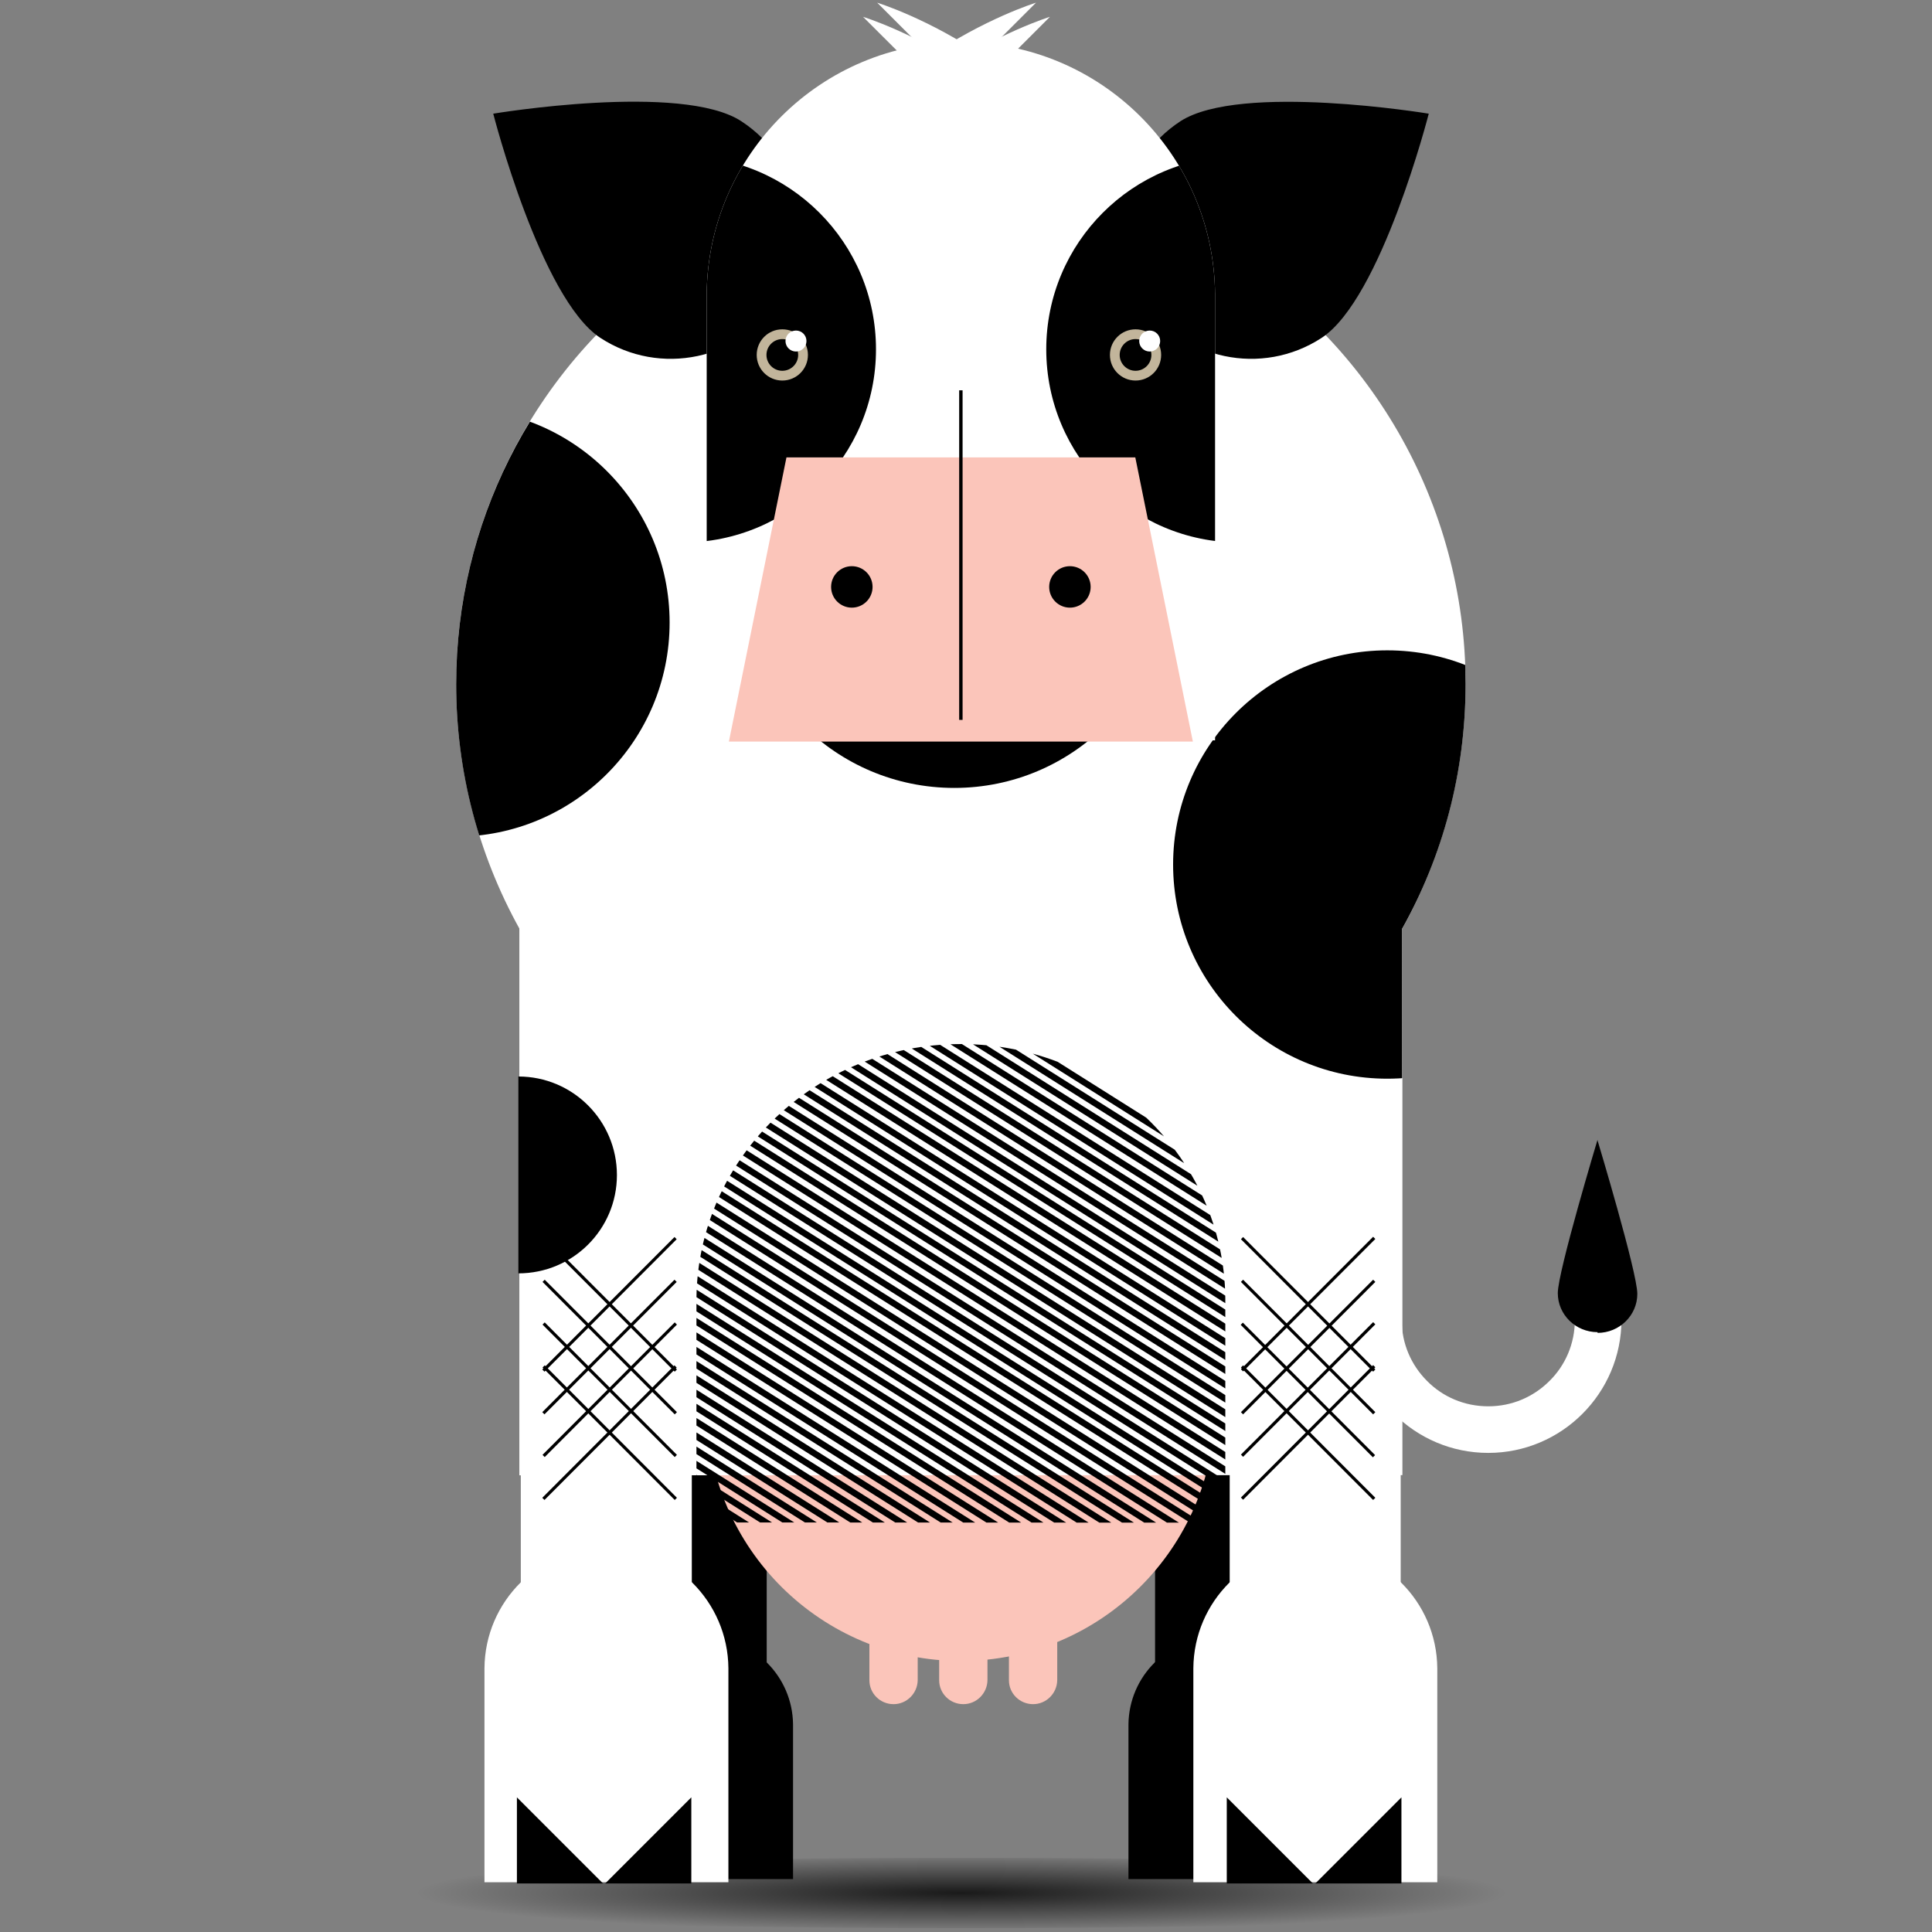 <svg id="Layer_1" xmlns="http://www.w3.org/2000/svg" xmlns:xlink="http://www.w3.org/1999/xlink" viewBox="0 0 792 792">
  <rect x="0" y="0" width="792" height="792" fill="#808080" stroke="none"/>
  <style>
    .st0{fill:url(#SVGID_2_);} .st1{fill:#FFFFFF;} .st2{fill:#FBC5BA;} .st3{clip-path:url(#SVGID_4_);} .st4{clip-path:url(#SVGID_6_);} .st5{clip-path:url(#SVGID_9_);} .st6{clip-path:url(#SVGID_11_);} .st7{clip-path:url(#SVGID_13_);} .st8{clip-path:url(#SVGID_15_);} .st9{stroke:#C2B59B;stroke-width:4;}
  </style>
  <radialGradient id="SVGID_2_" cx="357.706" cy="775.957" r="160.338" gradientTransform="matrix(1.392 0 0 .1 -103.806 698.362)" gradientUnits="userSpaceOnUse">
    <stop offset="0" stop-opacity=".8"/>
    <stop offset="1" stop-opacity="0"/>
  </radialGradient>
  <ellipse class="st0" cx="394.1" cy="776" rx="315" ry="14.4"/>
  <g id="Layer_2">
    <path class="st1" d="M462 103.5C444.3 27.2 359.6 1.1 359.6 1.1L462 103.5z"/>
    <path class="st1" d="M456.3 109.2C438.5 32.9 353.8 6.9 353.8 6.9l102.5 102.3z"/>
    <path class="st1" d="M462 134.5C444.3 58.1 359.6 32.1 359.6 32.1L462 134.5z"/>
    <path class="st1" d="M456.3 140.3C438.5 63.9 353.8 37.8 353.8 37.8l102.5 102.5z"/>
    <path class="st1" d="M322.3 103.5C340.1 27.2 424.7 1.1 424.7 1.1L322.3 103.5z"/>
    <path class="st1" d="M328.1 109.2C345.8 32.9 430.4 6.9 430.4 6.9L328.1 109.2z"/>
    <path class="st1" d="M322.3 134.5C340.1 58.1 424.7 32.1 424.7 32.1L322.3 134.5z"/>
    <path class="st1" d="M328.1 140.3C345.8 63.9 430.4 37.8 430.4 37.8L328.1 140.3z"/>
    <path id="SVGID_1_" class="st1" d="M555.5 359.2V541c0 30.2 24.5 54.6 54.6 54.6s54.6-24.5 54.6-54.6h-19.1c0 9.8-3.9 18.7-10.4 25.1-6.5 6.5-15.3 10.4-25.1 10.4s-18.7-3.9-25.1-10.4c-6.5-6.5-10.4-15.3-10.4-25.1V359.2h-19.1z"/>
    <path d="M654.9 546.1c-9 0-16.3-7.2-16.3-16s16.3-62.9 16.3-62.9m0 79.2c9 0 16.3-7.2 16.3-16s-16.3-62.9-16.3-62.9M325.1 770.3v-63.4c-.2-19.7-16.2-35.8-36.1-35.8-19.8 0-35.9 16-36.1 35.8v63.4"/>
    <path d="M263.7 604h50.6v144.6h-50.6V604zm271.1 166.3v-63.4c-.2-19.7-16.2-35.8-36.1-35.8-19.8 0-35.9 16-36.1 35.8v63.4"/>
    <path d="M473.5 604h50.6v144.6h-50.6V604z"/>
    <path class="st2" d="M289.7 394.7v182.9c.5 57.2 47 103.3 104.2 103.3s103.7-46.2 104.2-103.3V394.7"/>
    <path class="st2" d="M356.4 671.5v17.3c0 5.4 4.4 9.8 9.9 9.8 5.4 0 9.8-4.4 9.9-9.8v-17.3m8.8 0v17.3c0 5.4 4.4 9.8 9.9 9.8 5.4 0 9.8-4.4 9.9-9.8v-17.3m8.8 0v17.3c0 5.4 4.4 9.8 9.9 9.8 5.4 0 9.8-4.4 9.9-9.8v-17.3"/>
    <circle class="st1" cx="393.9" cy="280.4" r="206.9"/>
    <path class="st1" d="M298.6 771.6v-87.7c-.2-27.4-22.5-49.6-50-49.6s-49.8 22.1-50 49.6v87.7"/>
    <path class="st1" d="M213.5 541.3h70.1v200.4h-70.1V541.3zm375.7 230.3v-87.7c-.2-27.4-22.5-49.6-50-49.6s-49.8 22.1-50 49.6v87.7"/>
    <path class="st1" d="M504.1 541.3h70.1v200.4h-70.1V541.3z"/>
    <path class="st1" d="M574.9 604.7V240.2c-.9-96.3-81.5-174.1-181-174.1s-180.1 77.8-181 174.1v364.6"/>
    <defs>
      <path id="SVGID_3_" d="M600.8 280.4c0-66.3-31.1-125.3-79.7-163.2C488.4 84.9 443.5 65 393.9 65s-94.5 19.9-127.2 52.3c-48.4 37.9-79.7 96.9-79.7 163.2 0 36.3 9.4 70.5 25.9 100.3v210.6h361.9V380.7c16.6-29.7 26-63.9 26-100.3z"/>
    </defs>
    <clipPath id="SVGID_4_">
      <use xlink:href="#SVGID_3_" overflow="visible"/>
    </clipPath>
    <circle class="st3" cx="391.2" cy="235.2" r="87.8"/>
    <defs>
      <path id="SVGID_5_" d="M600.8 280.4c0-66.3-31.1-125.3-79.7-163.2C488.4 84.9 443.5 65 393.9 65s-94.5 19.9-127.2 52.3c-48.4 37.9-79.7 96.9-79.7 163.2 0 36.3 9.4 70.5 25.9 100.3v210.6h361.9V380.7c16.6-29.7 26-63.9 26-100.3z"/>
    </defs>
    <clipPath id="SVGID_6_">
      <use xlink:href="#SVGID_5_" overflow="visible"/>
    </clipPath>
    <circle class="st4" cx="568.7" cy="354.4" r="87.8"/>
    <defs>
      <path id="SVGID_8_" d="M600.8 280.4c0-66.3-31.1-125.3-79.7-163.2C488.4 84.9 443.5 65 393.9 65s-94.5 19.9-127.2 52.3c-48.4 37.9-79.7 96.9-79.7 163.2 0 36.3 9.4 70.5 25.9 100.3v210.6h361.9V380.7c16.6-29.7 26-63.9 26-100.3z"/>
    </defs>
    <clipPath id="SVGID_9_">
      <use xlink:href="#SVGID_8_" overflow="visible"/>
    </clipPath>
    <circle class="st5" cx="186.7" cy="255.2" r="87.8"/>
    <path d="M483.9 49.7c24.6-15.9 101.8-3.1 101.8-3.1s-19.4 75.8-43.9 91.9c-24.5 16-57.3 9-73.3-15.4s-9.1-57.4 15.4-73.4zm-180 0c-24.5-16-101.7-3.1-101.7-3.1s19.4 75.8 43.9 91.9c24.5 16 57.3 9 73.3-15.4 16-24.6 9-57.4-15.5-73.4z"/>
    <defs>
      <path id="SVGID_10_" d="M502.3 624.2v126.2-218.2c-.5-57.6-48.9-104.2-108.4-104.2s-107.8 46.6-108.4 104.2v91.9"/>
    </defs>
    <clipPath id="SVGID_11_">
      <use xlink:href="#SVGID_10_" overflow="visible"/>
    </clipPath>
    <g class="st6">
      <path d="M83.6 428l1.4-2.2 646.3 407.3-1.4 2.2L83.6 428zm-5.3 8.3l1.4-2.2L726 841.4l-1.4 2.2L78.3 436.3zm2.6-4.2l1.4-2.2 646.3 407.3-1.4 2.2L80.9 432.1zm641 415.7L75.6 440.5l1.4-2.2 646.3 407.3-1.4 2.2zM73.1 444.7l1.4-2.2 646.3 407.3-1.4 2.2L73.1 444.7zm-5.3 8.4l1.4-2.2 646.3 407.3-1.4 2.2L67.8 453.1zm648.8 403L70.4 448.8l1.4-2.2L718 853.9l-1.4 2.2zM65.1 457.2l1.4-2.2 646.3 407.3-1.4 2.2L65.1 457.2zm-2.6 4.2l1.4-2.2 646.3 407.3-1.4 2.2L62.5 461.4zm-5.2 8.4l1.4-2.2L705 874.9l-1.4 2.2L57.3 469.8zm2.6-4.3l1.4-2.2 646.3 407.3-1.4 2.2L59.9 465.5zm-5.3 8.4l1.4-2.2L702.2 879l-1.4 2.2L54.6 473.9zm-2.7 4.2l1.4-2.2 646.3 407.3-1.4 2.2L51.9 478.1zm-5.2 8.3l1.4-2.2 646.3 407.3-1.4 2.2L46.7 486.4zm2.6-4.1l1.4-2.2L697 887.4l-1.4 2.2L49.3 482.3zm-5.3 8.3l1.4-2.2 646.3 407.3-1.4 2.2L44 490.6zm-2.6 4.2l1.4-2.2L689 900l-1.4 2.2L41.4 494.8zm-5.3 8.4l1.4-2.2 646.3 407.3-1.4 2.2L36.1 503.2zm2.7-4.2l1.4-2.2 646.3 407.3-1.4 2.2L38.8 499zm-5.3 8.2l1.4-2.2 646.3 407.3-1.4 2.2L33.5 507.2zm643.6 411.6L30.9 511.5l1.4-2.2 646.2 407.3-1.4 2.2zM25.6 519.9l1.4-2.2L673.2 925l-1.4 2.2L25.6 519.9zm2.6-4.3l1.4-2.2 646.3 407.3-1.4 2.2L28.2 515.6zm-5.2 8.5l1.4-2.2 646.3 407.3-1.4 2.2L23 524.1zm-2.6 4.1l1.4-2.2L668 933.3l-1.4 2.2L20.4 528.2zm-5.3 8.4l1.4-2.2 646.3 407.3-1.4 2.2L15.1 536.6zm2.7-4.2l1.4-2.2 646.3 407.3-1.4 2.2L17.8 532.4zm-5.3 8.3l1.4-2.2 646.3 407.3-1.4 2.2L12.5 540.7zM9.8 545l1.4-2.2 646.3 407.3-1.4 2.2L9.8 545zm-5.2 8.2L6 551l646.3 407.3-1.4 2.2L4.6 553.2zm2.7-4.1l1.4-2.2L655 954.2l-1.4 2.2L7.3 549.1zm640.8 415.7L1.9 557.5l1.4-2.3 646.2 407.3-1.4 2.3zM-.8 561.6l1.4-2.2 646.3 407.3-1.4 2.2L-.8 561.6zm-5.1 8.3l1.4-2.2L641.8 975l-1.4 2.2L-5.9 569.9zm2.7-4.1l1.4-2.2L644.4 971l-1.4 2.2L-3.2 565.8zm-5.4 8.4l1.4-2.2L639 979.3l-1.4 2.2L-8.6 574.2zM635 985.6L-11.2 578.3l1.4-2.2 646.2 407.3-1.4 2.2zm-5.2 8.3L-16.4 586.6l1.4-2.2 646.2 407.3-1.4 2.2zM-13.8 582.5l1.4-2.2 646.3 407.3-1.4 2.2-646.3-407.3zm-5.3 8.4l1.4-2.2L628.5 996l-1.4 2.2-646.2-407.3zm-2.7 4.1l1.4-2.2 646.3 407.3-1.4 2.2L-21.8 595zm641.1 415.6L-27 603.3l1.4-2.2 646.3 407.3-1.4 2.2zM-24.4 599.3l1.4-2.2 646.3 407.3-1.4 2.2-646.3-407.3zm641 415.6L-29.6 607.6l1.4-2.2L618 1012.7l-1.4 2.2zM201.2 245.2l1.4-2.2 646.3 407.3-1.4 2.2-646.3-407.3zm-5.3 8.3l1.4-2.2 646.3 407.3-1.4 2.2-646.3-407.3zm2.6-4.2l1.4-2.2 646.3 407.3-1.4 2.2-646.3-407.3zm-5.2 8.3l1.4-2.2L841 662.7l-1.4 2.2-646.3-407.3zm-2.6 4.3l1.4-2.2L838.3 667l-1.4 2.2-646.2-407.3zm-5.4 8.4l1.4-2.2L833 675.4l-1.4 2.2-646.3-407.3zm2.7-4.3l1.4-2.2 646.3 407.3-1.4 2.2L188 266zm-5.3 8.4l1.4-2.2 646.3 407.3-1.4 2.2-646.3-407.3zm643.6 411.5L180.1 278.6l1.4-2.2 646.2 407.3-1.4 2.2zm-651.5-399l1.4-2.2L822.5 692l-1.4 2.2-646.3-407.3zm2.6-4.2l1.4-2.2 646.3 407.3-1.4 2.2-646.3-407.3zm641.1 415.6L172.2 291.1l1.4-2.2 646.3 407.3-1.4 2.1zM169.6 295.4l1.4-2.2 646.3 407.3-1.4 2.2-646.3-407.3zm-5.3 8.2l1.4-2.2L812 708.7l-1.4 2.2-646.3-407.3zm2.7-4.1l1.4-2.2 646.3 407.3-1.4 2.2L167 299.5zm-5.3 8.3l1.4-2.2L809.4 713l-1.4 2.2-646.3-407.4zM159 312l1.4-2.2 646.3 407.3-1.4 2.2L159 312zm-5.2 8.3l1.4-2.2 646.3 407.3-1.4 2.2-646.3-407.3zm2.6-4.1l1.4-2.2L804 721.3l-1.4 2.2-646.2-407.3zm641 415.6L151.2 324.5l1.4-2.3 646.2 407.3-1.4 2.3zM148.5 328.7l1.4-2.2 646.3 407.3-1.4 2.2-646.3-407.3zm-5.2 8.3l1.4-2.2L791 742.1l-1.4 2.2L143.3 337zm648.9 403.2L145.9 332.9l1.4-2.3 646.3 407.3-1.4 2.3zM140.7 341.3l1.4-2.2 646.3 407.3-1.4 2.2-646.3-407.3zm-2.7 4.1l1.4-2.2 646.3 407.3-1.4 2.2L138 345.4zM779 761L132.7 353.7l1.4-2.2 646.3 407.3-1.4 2.2zm2.5-4.1L135.3 349.6l1.4-2.3 646.2 407.3-1.4 2.3zm-651.3-399l1.4-2.2L777.9 763l-1.4 2.2-646.3-407.3zm-2.7 4.2l1.4-2.2 646.3 407.3-1.4 2.2-646.3-407.3zm-5.4 8.3l1.4-2.2 646.3 407.3-1.4 2.2-646.3-407.3zm2.7-4.1l1.4-2.2 646.3 407.3-1.4 2.2-646.3-407.3zm641 415.6L119.5 374.6l1.4-2.2 646.3 407.3-1.4 2.2zM117 378.7l1.4-2.2 646.3 407.3-1.4 2.2L117 378.7zm-5.4 8.4l1.4-2.2 646.3 407.3-1.4 2.2-646.3-407.3zm2.7-4.1l1.4-2.2L762 788.1l-1.4 2.2L114.3 383zm-5.3 8.4l1.4-2.2 646.3 407.3-1.4 2.2L109 391.4zm-2.6 4.2l1.4-2.2L754 800.7l-1.4 2.2-646.2-407.3zm-5.3 8.2l1.4-2.2L748.7 809l-1.4 2.2-646.2-407.4zM750 807L103.8 399.7l1.4-2.2 646.2 407.3-1.4 2.2zM98.5 408.1l1.4-2.2 646.3 407.3-1.4 2.2L98.5 408.1zm-2.7 4.1l1.4-2.2 646.3 407.3-1.4 2.2L95.8 412.2zm641 415.6L90.6 420.5l1.4-2.2 646.2 407.3-1.4 2.2zM93.2 416.4l1.4-2.2 646.3 407.3-1.4 2.2L93.2 416.4zm641 415.6L88 424.8l1.4-2.2 646.2 407.3-1.4 2.1zM315.5 59.8l1.4-2.2L963.1 465l-1.4 2.2L315.5 59.8zm-5.2 8.3l1.4-2.2L958 473.2l-1.4 2.2L310.3 68.1zm2.6-4.1l1.4-2.2 646.3 407.3-1.4 2.2L312.9 64zm-5.2 8.3l1.4-2.2 646.3 407.3-1.4 2.2L307.7 72.3zm-2.7 4.2l1.4-2.2 646.3 407.3-1.4 2.2L305 76.5zm-5.3 8.5l1.4-2.2 646.3 407.3-1.4 2.2L299.7 85zm2.7-4.3l1.4-2.2L950 485.8l-1.4 2.2L302.4 80.7zm-5.2 8.4l1.4-2.2 646.3 407.3-1.4 2.2L297.2 89.1zm-2.7 4.1l1.4-2.2 646.3 407.3-1.4 2.2L294.5 93.2zm641 415.6L289.2 101.6l1.4-2.2 646.3 407.3-1.4 2.1zm2.5-4.1L291.8 97.4l1.4-2.3 646.2 407.3-1.4 2.3zm-5.2 8.4L286.5 105.8l1.5-2.3 646.2 407.3-1.4 2.3zM284 109.9l1.4-2.2L931.6 515l-1.4 2.2L284 109.9zm640.9 415.6L278.7 118.3l1.4-2.2 646.2 407.3-1.4 2.1zM281.4 114.1l1.4-2.2L929 519.2l-1.4 2.2-646.2-407.3zm640.9 415.7L276 122.5l1.4-2.2 646.3 407.2-1.4 2.3zM273.5 126.6l1.4-2.2 646.3 407.3-1.4 2.2-646.3-407.3zm-5.4 8.4l1.4-2.2 646.3 407.3-1.4 2.2L268.1 135zm2.7-4.2l1.4-2.2L918.4 536l-1.4 2.2-646.2-407.4zm640.9 415.7L265.5 139.2l1.4-2.2 646.2 407.2-1.4 2.3zM262.8 143.3l1.4-2.2 646.3 407.3-1.4 2.2-646.3-407.3zm641 415.6L257.6 151.7l1.4-2.2 646.2 407.3-1.4 2.1zM728.1 439.4l179.8 113.2-1.4 2.3-646.2-407.4 1.4-2.2 466.4 294.1M255 155.9l1.4-2.2L902.6 561l-1.4 2.2L255 155.9zm-2.7 4.1l1.4-2.2L900 565.1l-1.4 2.2L252.3 160zm-5.2 8.3l1.4-2.2 646.3 407.3-1.4 2.2-646.3-407.3zm2.6-4.1l1.4-2.2 646.3 407.3-1.4 2.2-646.3-407.3zm-5.2 8.4l1.4-2.2 646.3 407.3-1.4 2.2-646.3-407.3zm-2.7 4.1l1.4-2.2 646.3 407.3-1.5 2.2-646.2-407.3zm-5.3 8.4l1.4-2.2 646.3 407.3-1.4 2.2-646.3-407.3zm648.9 403.1L239.2 180.9l1.4-2.2L886.8 586l-1.4 2.2zm-5.2 8.4L234 189.3l1.4-2.2 646.2 407.3-1.4 2.2zM231.3 193.4l1.4-2.2L879 598.5l-1.4 2.2-646.3-407.3zm-5.3 8.4l1.4-2.2L873.7 607l-1.4 2.2L226 201.8zm2.7-4.1l1.4-2.2 646.3 407.3-1.4 2.2-646.3-407.3zm-5.4 8.3l1.4-2.2L871 611.1l-1.4 2.2L223.3 206zm-2.5 4.1l1.4-2.2 646.3 407.3-1.4 2.2-646.3-407.3zm-5.2 8.4l1.4-2.2 646.3 407.3-1.4 2.2-646.3-407.3zm648.8 403.1L218.2 214.3l1.4-2.2 646.2 407.3-1.4 2.2zM212.8 222.7l1.4-2.2 646.3 407.3-1.4 2.2-646.3-407.3zm-2.6 4.2l1.4-2.2L857.9 632l-1.4 2.2-646.3-407.3zm-5.1 8.3l1.4-2.2 646.3 407.3-1.4 2.2-646.3-407.3zm2.5-4.2l1.4-2.2 646.3 407.3-1.4 2.2L207.6 231zm640.9 415.7L202.3 239.4l1.4-2.2 646.2 407.3-1.4 2.2zM433.2-123.1l1.4-2.2L1080.9 282l-1.4 2.2-646.3-407.3zm-5.3 8.4l1.4-2.2 646.3 407.3-1.4 2.2-646.3-407.3zm2.7-4.1l1.4-2.2 646.3 407.3-1.4 2.2-646.3-407.3zm-5.3 8.3l1.4-2.2L1073 294.6l-1.4 2.2-646.3-407.3zm-2.8 4.2l1.4-2.2 646.3 407.3-1.4 2.2-646.3-407.3zm-5.1 8.3l1.4-2.2L1065 307.2l-1.4 2.2L417.4-98zm2.7-4.1l1.4-2.2L1067.7 303l-1.4 2.2-646.2-407.3zm-5.4 8.4l1.4-2.2 646.3 407.3-1.4 2.2L414.7-93.7zm-2.7 4.1l1.4-2.2 646.3 407.3-1.4 2.2L412-89.6zm-5.1 8.3l1.4-2.2 646.3 407.3-1.4 2.2L406.9-81.3zm2.6-4.1l1.4-2.2 646.3 407.3-1.4 2.2L409.5-85.4zm640.9 415.6L404.2-77l1.4-2.2L1051.8 328l-1.4 2.2zM401.5-72.9l1.4-2.2 646.3 407.3-1.4 2.2L401.5-72.9zm-5.2 8.4l1.4-2.2L1044 340.6l-1.4 2.2L396.3-64.5zm2.7-4.2l1.4-2.2 646.3 407.3-1.4 2.2L399-68.7zm-5.3 8.3l1.4-2.2 646.3 407.3-1.4 2.2L393.7-60.4zm-2.7 4.2l1.4-2.2 646.3 407.3-1.4 2.2L391-56.2zm-5.3 8.3l1.4-2.2 646.3 407.3-1.4 2.2L385.7-47.9zm2.7-4.1l1.4-2.2L1036 353.2l-1.4 2.2L388.4-52zm-5.3 8.3l1.4-2.2 646.3 407.3-1.4 2.2L383.1-43.7zm-2.6 4.1l1.4-2.2 646.3 407.3-1.4 2.2L380.5-39.6zm-5.3 8.4l1.4-2.2L1022.8 374l-1.4 2.2L375.2-31.2zM1024.1 372L377.9-35.3l1.4-2.2 646.2 407.3-1.4 2.2zM372.6-26.9l1.4-2.2 646.3 407.3-1.4 2.2L372.6-26.9zm-2.7 4.2l1.4-2.2 646.3 407.3-1.4 2.2L369.9-22.7zm641 415.5L364.7-14.4l1.4-2.3 646.2 407.3-1.4 2.2zm2.7-4.1L367.4-18.6l1.4-2.2L1015 386.5l-1.4 2.2zM362.1-10.2l1.4-2.2 646.3 407.3-1.4 2.2L362.1-10.2zM359.5-6l1.4-2.2 646.3 407.3-1.4 2.2L359.5-6zm-5.2 8.3l1.4-2.2L1002 407.4l-1.4 2.2L354.3 2.3zm2.4-4.1l1.4-2.2 646.3 407.3-1.4 2.2L356.7-1.8zm641.1 415.5L351.6 6.5l1.4-2.2 646.2 407.3-1.4 2.1zm-2.7 4.3L348.9 10.7l1.4-2.3 646.2 407.3-1.4 2.3zM343.7 19l1.4-2.2 646.3 407.3-1.4 2.2L343.7 19zm2.5-4.2l1.4-2.2L993.8 420l-1.4 2.2L346.2 14.8zm-5.2 8.3l1.4-2.2 646.3 407.3-1.4 2.2L341 23.1zm-2.5 4.2l1.4-2.2 646.3 407.3-1.4 2.2L338.5 27.3zM979.4 443L333.1 35.7l1.4-2.3 646.3 407.3-1.4 2.3zM335.7 31.5l1.4-2.2 646.3 407.3-1.4 2.2L335.7 31.5zm641 415.6L330.4 39.9l1.5-2.2L978.1 445l-1.4 2.1zm-648.8-403l1.4-2.2 646.3 407.3-1.4 2.2L327.9 44.1zm-5.3 8.3l1.4-2.2 646.3 407.3-1.4 2.2L322.6 52.4zm2.6-4.2l1.4-2.2 646.3 407.3-1.4 2.2L325.2 48.2zm-5.3 8.4l1.4-2.2 646.3 407.3-1.4 2.2L319.9 56.6z"/>
    </g>
    <path id="SVGID_7_" class="st1" d="M498.1 303.5V120.6c-.5-57.2-47-103.3-104.2-103.3S290.2 63.4 289.7 120.6v182.9"/>
    <defs>
      <path id="SVGID_12_" d="M498.1 303.5V120.6c-.5-57.2-47-103.3-104.2-103.3S290.2 63.4 289.7 120.6v182.9"/>
    </defs>
    <clipPath id="SVGID_13_">
      <use xlink:href="#SVGID_12_" overflow="visible"/>
    </clipPath>
    <circle class="st7" cx="508.1" cy="143.2" r="79.2"/>
    <g>
      <defs>
        <path id="SVGID_14_" d="M498.1 303.5V120.6c-.5-57.2-47-103.3-104.2-103.3S290.2 63.4 289.7 120.6v182.9"/>
      </defs>
      <clipPath id="SVGID_15_">
        <use xlink:href="#SVGID_14_" overflow="visible"/>
      </clipPath>
      <circle class="st8" cx="279.9" cy="143.2" r="79.2"/>
    </g>
    <g>
      <circle class="st9" cx="465.5" cy="145.5" r="8.5"/>
      <circle class="st9" cx="320.7" cy="145.5" r="8.5"/>
      <circle class="st1" cx="326.3" cy="139.8" r="4.3"/>
      <circle class="st1" cx="471.3" cy="139.8" r="4.3"/>
    </g>
    <path class="st2" d="M489 304H298.8l23.6-116.5h143L489 304z"/>
    <g>
      <circle cx="438.6" cy="240.6" r="8.5"/>
      <circle cx="349.2" cy="240.6" r="8.5"/>
    </g>
    <path d="M394.6 295.1h-1.4V160h1.4M212.5 441.3c22.3 0 40.4 18.1 40.4 40.4S234.8 522 212.5 522m-.6 214.8v35.3h35.3m36.2-35.3v35.3h-35.3m254.8-35.3v35.3h35.3m36.3-35.3v35.3h-35.3"/>
    <g>
      <path d="M222.4 560.6l.9-.9 54.2 54.3-.9.9-54.2-54.3zm0-17.6l.9-.9 54.2 54.3-.9.9-54.2-54.3zm0-17.5l.9-.9 54.2 54.3-.9.9-54.2-54.3zm0-17.5l.9-.9 54.2 54.3-.9.9-54.2-54.3z"/>
    </g>
    <g>
      <path d="M222.3 614l54.2-54.3.9.9-54.2 54.3-.9-.9zm.1-17.6l54.2-54.3.9.9-54.2 54.3-.9-.9zm-.1-17.5l54.2-54.3.9.9-54.2 54.3-.9-.9zm0-17.5l54.2-54.3.9.9-54.2 54.3-.9-.9z"/>
    </g>
    <g>
      <path d="M508.7 560.6l.9-.9 54.2 54.3-.9.9-54.2-54.3zm-.1-17.5l.9-.9 54.2 54.3-.9.9-54.2-54.3zm.1-17.6l.9-.9 54.2 54.3-.9.9-54.2-54.3zm0-17.5l.9-.9 54.2 54.3-.9.9-54.2-54.3z"/>
    </g>
    <g>
      <path d="M508.7 613.9l54.2-54.3.9.9-54.2 54.3-.9-.9zm0-17.6l54.2-54.3.9.9-54.2 54.3-.9-.9zm0-17.4l54.2-54.3.9.9-54.2 54.3-.9-.9zm0-17.6l54.2-54.3.9.9-54.2 54.3-.9-.9z"/>
    </g>
  </g>
</svg>
